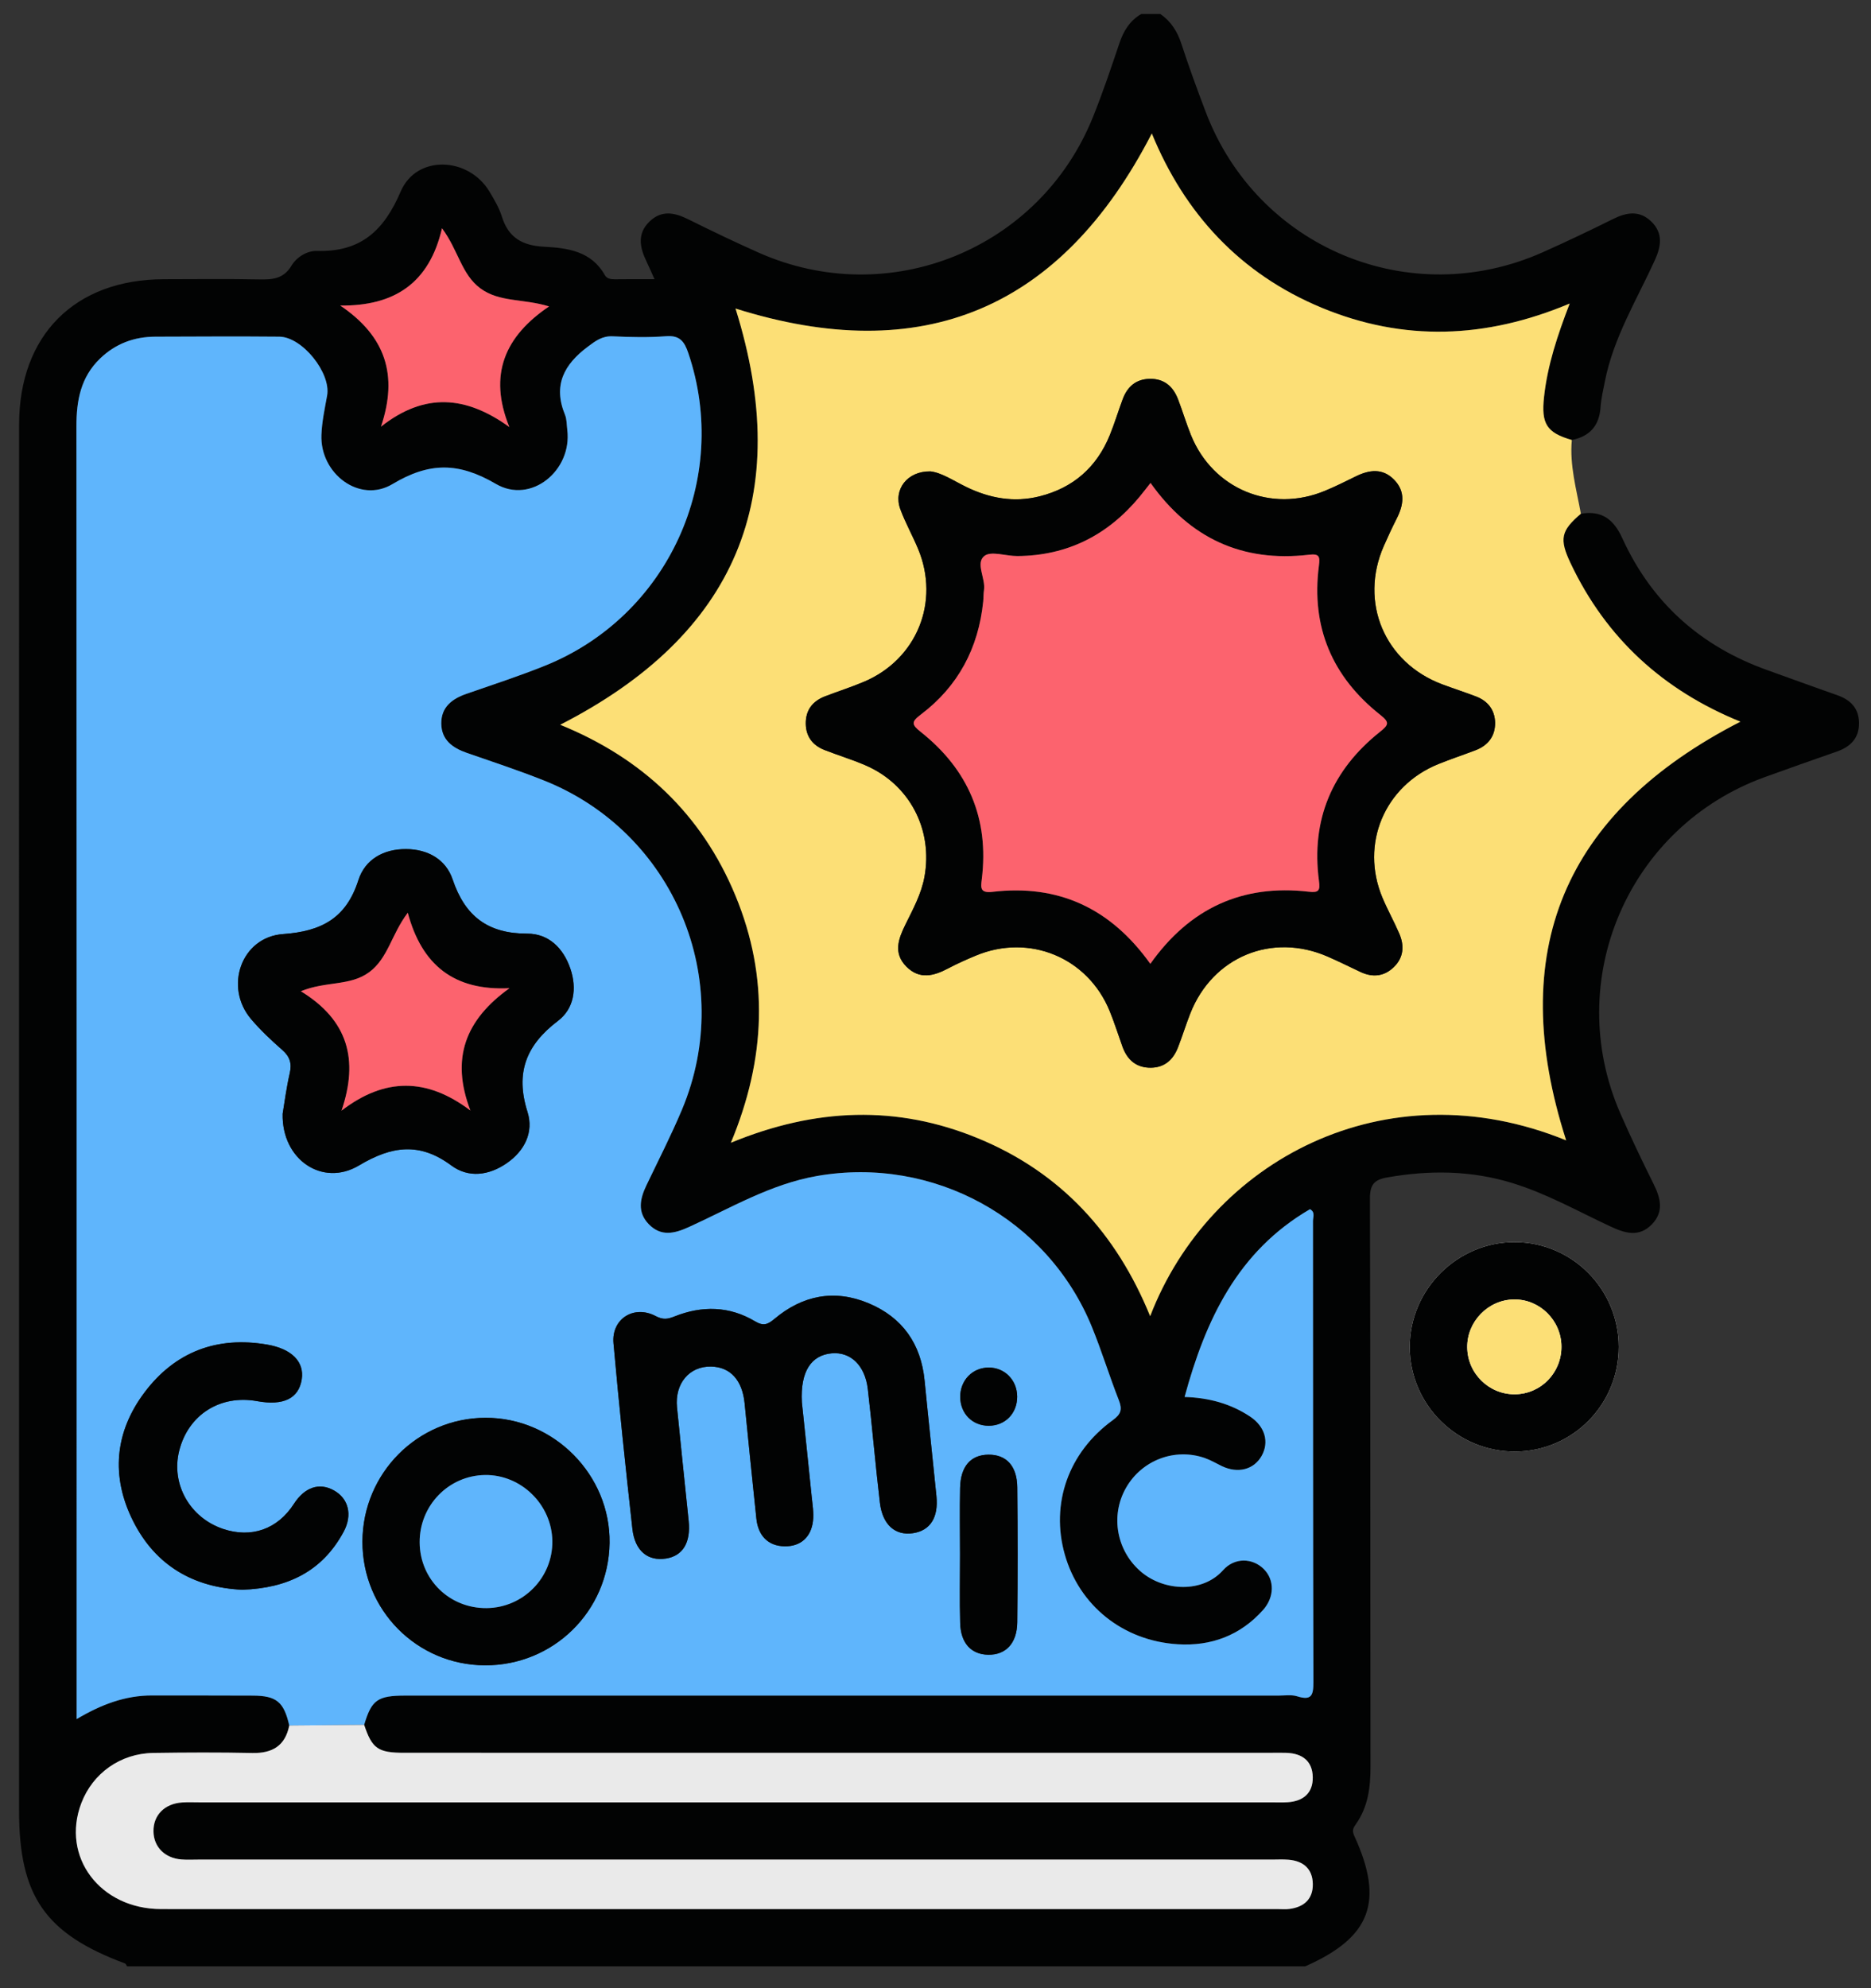 <?xml version="1.0" encoding="utf-8"?>
<!-- Generator: Adobe Illustrator 16.0.0, SVG Export Plug-In . SVG Version: 6.00 Build 0)  -->
<!DOCTYPE svg PUBLIC "-//W3C//DTD SVG 1.1//EN" "http://www.w3.org/Graphics/SVG/1.1/DTD/svg11.dtd">
<svg version="1.1" id="Layer_1" xmlns="http://www.w3.org/2000/svg" xmlns:xlink="http://www.w3.org/1999/xlink" x="0px" y="0px"
	 width="368px" height="391px" viewBox="0 0 368 391" enable-background="new 0 0 368 391" xml:space="preserve">
<rect x="0" y="0" width="368" height="391" fill="#333333" stroke="none"/>
<g>
	<path fill-rule="evenodd" clip-rule="evenodd" fill="#FDFDFD" d="M318.388,264.872c-0.009-11.301-9.098-20.503-20.343-20.595
		c-11.345-0.094-20.778,9.273-20.771,20.624c0.007,11.379,9.379,20.644,20.803,20.564
		C309.342,285.388,318.396,276.209,318.388,264.872z"/>
	<path fill-rule="evenodd" clip-rule="evenodd" fill="#020303" d="M228.221,2.75c2.106,1.462,3.357,3.452,4.156,5.905
		c1.464,4.498,3.094,8.945,4.774,13.367c10.159,26.724,40.134,39.219,66.25,27.604c4.666-2.075,9.279-4.275,13.851-6.55
		c2.703-1.346,5.259-1.749,7.572,0.531c2.318,2.283,1.897,4.854,0.653,7.58c-3.563,7.798-8.112,15.197-9.809,23.764
		c-0.339,1.711-0.745,3.427-0.866,5.158c-0.254,3.638-2.138,5.715-5.647,6.422c-4.99-1.437-6.035-3.225-5.468-8.451
		c0.674-6.214,2.619-12.073,5.049-18.387c-16.52,6.946-32.669,7.509-48.779,0.828c-16.063-6.661-26.967-18.542-33.413-34.271
		c-17.851,34.638-45.159,45.988-81.88,34.426c11.58,36.955,0.133,64.158-34.478,81.857c16.142,6.562,27.849,17.608,34.474,33.625
		c6.607,15.975,5.98,32.057-0.908,48.579c16.655-6.873,32.701-7.459,48.696-0.841c16.154,6.685,27.113,18.608,33.771,34.949
		c11.723-30.489,46.168-49.11,81.822-34.579c-11.943-37.049-0.574-64.487,34.275-82.342c-15.163-6.156-26.425-16.4-33.416-31.184
		c-2.251-4.762-1.883-6.381,2.036-9.709c4.065-0.686,6.433,1.053,8.143,4.801c5.774,12.66,15.383,21.263,28.496,25.943
		c4.572,1.632,9.125,3.316,13.71,4.912c2.612,0.909,4.293,2.502,4.356,5.399c0.067,3.079-1.669,4.783-4.423,5.739
		c-4.702,1.633-9.395,3.295-14.076,4.987c-26.888,9.709-39.901,39.952-28.434,66.169c2.044,4.674,4.252,9.281,6.523,13.852
		c1.378,2.772,2.082,5.445-0.316,7.932c-2.56,2.652-5.351,1.75-8.236,0.398c-6.308-2.951-12.398-6.388-19.102-8.467
		c-8.183-2.537-16.436-2.616-24.805-1.127c-2.497,0.445-3.334,1.434-3.325,4.139c0.116,37.226,0.058,74.452,0.111,111.678
		c0.006,4.093-0.464,7.958-2.895,11.381c-0.491,0.691-0.78,1.221-0.304,2.26c5.943,12.939,3.254,20.002-9.646,25.675
		c-77.24,0-154.48,0-231.721,0c-0.133-0.195-0.225-0.501-0.406-0.567c-15.711-5.852-20.837-13.238-20.837-30.076
		c-0.001-37.868,0-75.737,0-113.605c0-52.991-0.015-105.982,0.009-158.973C3.77,65.901,14.728,54.95,32.227,54.913
		c6.249-0.013,12.5-0.083,18.746,0.037c2.6,0.05,4.78-0.082,6.343-2.682c1.033-1.717,3.067-2.973,5.035-2.918
		c8.541,0.235,13.129-3.902,16.463-11.695c3.102-7.254,13.299-6.848,17.434-0.01c0.964,1.593,1.936,3.253,2.485,5.013
		c1.297,4.151,4.105,5.65,8.274,5.865c4.639,0.24,9.301,0.864,11.96,5.591c0.387,0.687,1.158,0.825,1.969,0.811
		c2.448-0.042,4.896-0.015,7.802-0.015c-0.661-1.464-1.087-2.46-1.557-3.435c-1.332-2.757-1.935-5.494,0.58-7.917
		c2.359-2.273,4.904-1.773,7.585-0.44c4.573,2.271,9.182,4.481,13.848,6.556c25.644,11.407,55.311-0.617,65.792-26.696
		c1.902-4.734,3.542-9.579,5.164-14.419c0.823-2.456,2.053-4.487,4.322-5.807C225.721,2.75,226.971,2.75,228.221,2.75z
		 M71.625,339.206c1.453-4.901,2.627-5.747,8.096-5.748c57.23-0.003,114.461-0.002,171.692,0.002c1.249,0,2.585-0.221,3.729,0.139
		c2.768,0.869,3.191-0.147,3.184-2.749c-0.089-30.239-0.052-60.479-0.082-90.719c-0.001-0.762,0.485-1.747-0.587-2.328
		c-14.218,8.27-20.546,21.757-24.666,36.927c4.75,0.147,9.048,1.302,12.888,3.854c2.942,1.956,3.798,5.03,2.257,7.752
		c-1.523,2.693-4.673,3.496-7.811,1.993c-1.121-0.537-2.203-1.189-3.371-1.595c-5.908-2.048-12.388,0.436-15.487,5.873
		c-3.146,5.517-1.833,12.521,3.083,16.602c4.504,3.739,12.004,4.084,15.994-0.399c2.298-2.582,5.826-2.415,8.005-0.258
		c2.158,2.137,2.149,5.53-0.134,8.083c-4.469,4.995-10.208,7.135-16.768,6.728c-10.797-0.672-19.38-7.628-22.222-17.661
		c-2.823-9.971,0.697-20.071,9.435-26.405c1.652-1.198,1.91-2.125,1.194-3.945c-1.868-4.753-3.36-9.657-5.29-14.384
		c-8.733-21.395-31.265-33.652-54.01-29.707c-9.17,1.59-17.013,6.303-25.271,10.054c-2.842,1.292-5.48,1.924-7.891-0.574
		c-2.277-2.36-1.721-4.979-0.456-7.627c2.366-4.949,4.875-9.839,6.997-14.891c10.681-25.425-1.568-54.574-27.187-64.746
		c-4.978-1.977-10.074-3.66-15.137-5.417c-2.817-0.977-4.991-2.565-5.017-5.774c-0.026-3.21,2.103-4.845,4.93-5.83
		c5.178-1.803,10.402-3.498,15.484-5.545c24.209-9.753,36.526-36.78,28.186-61.438c-0.778-2.3-1.668-3.561-4.382-3.353
		c-3.479,0.267-6.999,0.185-10.489,0.02c-2.08-0.098-3.378,0.896-4.931,2.058c-4.66,3.487-6.849,7.577-4.469,13.36
		c0.369,0.896,0.327,1.963,0.451,2.954c1.007,8.012-7.125,14.704-14.04,10.657c-7.281-4.26-13.056-4.333-20.329,0.03
		c-6.452,3.87-14.26-2.016-13.988-9.646c0.093-2.601,0.661-5.193,1.124-7.769c0.792-4.405-4.866-11.531-9.414-11.574
		c-8.121-0.077-16.244-0.023-24.366,0.002c-4.168,0.013-7.82,1.363-10.863,4.284c-3.817,3.666-4.668,8.249-4.665,13.332
		c0.054,83.347,0.039,166.694,0.039,250.042c0,1.223,0,2.445,0,4.211c4.843-2.879,9.573-4.653,14.809-4.646
		c6.623,0.01,13.245-0.004,19.868,0.028c4.643,0.022,6.091,1.241,7.146,5.874c-0.798,3.984-3.304,5.493-7.264,5.411
		c-6.495-0.136-12.996-0.109-19.493-0.012c-6.45,0.098-11.902,3.99-14.145,9.879c-4.021,10.56,3.69,20.826,15.712,20.828
		c73.227,0.014,146.454,0.007,219.681,0.007c0.75,0,1.51,0.065,2.247-0.032c2.86-0.381,4.633-1.955,4.579-4.923
		c-0.053-2.96-1.854-4.504-4.74-4.758c-1.116-0.099-2.248-0.029-3.373-0.029c-70.353,0-140.705,0-211.058-0.001
		c-1.125,0-2.255,0.062-3.373-0.027c-3.262-0.257-5.431-2.464-5.482-5.496c-0.055-3.198,2.174-5.476,5.649-5.708
		c1.12-0.075,2.249-0.022,3.373-0.022c70.228,0,140.456,0,210.683-0.001c1.125,0,2.253,0.056,3.373-0.02
		c3.065-0.205,4.994-1.785,4.938-4.938c-0.056-3.151-2.043-4.65-5.108-4.774c-0.998-0.04-1.999-0.011-2.999-0.011
		c-56.857,0-113.714,0.002-170.571-0.002C74.336,344.708,73.187,343.892,71.625,339.206z M74.933,83.907
		c8.608-6.778,16.724-6.073,25.252,0.076c-4.213-10.328-0.841-17.883,7.811-23.722c-5.081-1.561-9.725-0.781-13.483-3.528
		c-3.758-2.746-4.371-7.554-7.578-11.836c-2.498,10.796-9.364,15.309-20.014,15.192C75.807,66.094,78.36,73.723,74.933,83.907z"/>
	<path fill-rule="evenodd" clip-rule="evenodd" fill="#FCDF76" d="M310.938,101.032c-3.919,3.329-4.287,4.948-2.036,9.709
		c6.991,14.784,18.253,25.028,33.416,31.184c-34.85,17.855-46.219,45.293-34.275,82.342c-35.654-14.531-70.1,4.09-81.822,34.579
		c-6.657-16.341-17.616-28.265-33.771-34.949c-15.995-6.618-32.042-6.032-48.696,0.841c6.888-16.522,7.515-32.604,0.908-48.579
		c-6.625-16.018-18.333-27.064-34.474-33.625c34.61-17.699,46.057-44.902,34.478-81.857c36.721,11.563,64.029,0.212,81.88-34.426
		c6.446,15.729,17.35,27.61,33.413,34.271c16.11,6.681,32.26,6.118,48.779-0.828c-2.43,6.313-4.375,12.173-5.049,18.387
		c-0.567,5.226,0.478,7.014,5.468,8.451C308.7,91.495,310.063,96.233,310.938,101.032z M183.008,92.704
		c-4.591-0.079-7.329,3.608-5.934,7.41c0.984,2.682,2.408,5.198,3.508,7.842c4.331,10.412-0.247,21.69-10.612,26.104
		c-2.518,1.072-5.139,1.898-7.696,2.882c-2.465,0.948-3.84,2.736-3.789,5.423c0.047,2.516,1.377,4.227,3.68,5.128
		c2.667,1.043,5.42,1.877,8.047,3.008c8.701,3.745,13.343,12.668,11.609,21.988c-0.628,3.373-2.251,6.323-3.734,9.334
		c-1.387,2.814-2.439,5.62,0.181,8.265c2.582,2.605,5.385,1.863,8.234,0.356c1.758-0.932,3.587-1.742,5.425-2.508
		c10.522-4.387,22.003,0.348,26.323,10.88c0.943,2.301,1.684,4.687,2.529,7.028c0.943,2.613,2.724,4.16,5.586,4.132
		c2.707-0.027,4.39-1.581,5.327-3.985c0.86-2.204,1.552-4.472,2.418-6.673c4.391-11.158,16.063-15.983,27.045-11.183
		c2.168,0.948,4.289,2.001,6.43,3.011c2.397,1.129,4.651,0.896,6.559-0.952c1.933-1.872,2.1-4.195,1.084-6.565
		c-1.03-2.402-2.319-4.694-3.328-7.104c-4.4-10.52,0.395-21.958,10.988-26.255c2.422-0.983,4.909-1.803,7.352-2.738
		c2.476-0.947,3.872-2.805,3.822-5.428c-0.046-2.453-1.399-4.232-3.723-5.124c-2.209-0.847-4.466-1.569-6.681-2.4
		c-11.339-4.259-16.349-16.126-11.482-27.205c0.801-1.824,1.645-3.633,2.545-5.41c1.346-2.656,1.753-5.282-0.504-7.606
		c-2.268-2.334-4.896-1.986-7.574-0.661c-2.009,0.994-4.021,1.993-6.09,2.848c-10.576,4.372-21.991-0.372-26.287-10.93
		c-0.938-2.305-1.65-4.7-2.536-7.027c-0.975-2.563-2.727-4.147-5.625-4.081c-2.719,0.061-4.38,1.577-5.288,4.012
		c-0.87,2.333-1.589,4.726-2.524,7.031c-2.565,6.329-7.199,10.4-13.814,12.059c-5.048,1.266-9.865,0.394-14.52-1.889
		C187.521,94.525,185.204,92.957,183.008,92.704z"/>
	<path fill-rule="evenodd" clip-rule="evenodd" fill="#020303" d="M318.388,264.872c0.008,11.337-9.046,20.516-20.311,20.594
		c-11.424,0.079-20.796-9.186-20.803-20.564c-0.008-11.351,9.426-20.718,20.771-20.624
		C309.29,244.369,318.379,253.571,318.388,264.872z M297.958,274.201c5.118-0.045,9.188-4.226,9.154-9.4
		c-0.033-5.121-4.256-9.309-9.328-9.25c-5.074,0.057-9.254,4.34-9.198,9.426C288.643,270.108,292.846,274.245,297.958,274.201z"/>
	<path fill-rule="evenodd" clip-rule="evenodd" fill="#5FB5FC" d="M56.895,339.337c-1.055-4.633-2.503-5.852-7.146-5.874
		c-6.623-0.032-13.245-0.019-19.868-0.028c-5.235-0.008-9.966,1.767-14.809,4.646c0-1.766,0-2.988,0-4.211
		c0-83.348,0.016-166.695-0.039-250.042c-0.003-5.083,0.848-9.667,4.665-13.332c3.043-2.921,6.694-4.271,10.863-4.284
		c8.122-0.025,16.245-0.079,24.366-0.002c4.548,0.043,10.205,7.168,9.414,11.574c-0.463,2.576-1.031,5.168-1.124,7.769
		c-0.272,7.63,7.536,13.517,13.988,9.646c7.272-4.363,13.048-4.29,20.329-0.03c6.916,4.047,15.047-2.645,14.04-10.657
		c-0.124-0.991-0.083-2.059-0.451-2.954c-2.38-5.783-0.191-9.873,4.469-13.36c1.553-1.162,2.852-2.156,4.931-2.058
		c3.491,0.165,7.011,0.248,10.489-0.02c2.714-0.208,3.604,1.052,4.382,3.353c8.34,24.657-3.977,51.684-28.186,61.438
		c-5.082,2.047-10.306,3.742-15.484,5.545c-2.828,0.984-4.956,2.62-4.93,5.83c0.026,3.209,2.2,4.797,5.017,5.774
		c5.063,1.757,10.159,3.44,15.137,5.417c25.619,10.172,37.868,39.32,27.187,64.746c-2.122,5.052-4.631,9.941-6.997,14.891
		c-1.265,2.647-1.822,5.267,0.456,7.627c2.411,2.498,5.049,1.866,7.891,0.574c8.257-3.751,16.101-8.464,25.271-10.054
		c22.745-3.945,45.277,8.313,54.01,29.707c1.93,4.727,3.422,9.631,5.29,14.384c0.716,1.82,0.458,2.747-1.194,3.945
		c-8.737,6.334-12.258,16.435-9.435,26.405c2.842,10.033,11.425,16.989,22.222,17.661c6.56,0.407,12.299-1.732,16.768-6.728
		c2.283-2.553,2.292-5.946,0.134-8.083c-2.179-2.157-5.707-2.324-8.005,0.258c-3.99,4.483-11.49,4.139-15.994,0.399
		c-4.916-4.08-6.229-11.085-3.083-16.602c3.1-5.438,9.579-7.921,15.487-5.873c1.168,0.405,2.25,1.058,3.371,1.595
		c3.138,1.503,6.287,0.7,7.811-1.993c1.541-2.722,0.686-5.796-2.257-7.752c-3.84-2.553-8.138-3.707-12.888-3.854
		c4.12-15.17,10.448-28.657,24.666-36.927c1.072,0.581,0.586,1.566,0.587,2.328c0.03,30.239-0.007,60.479,0.082,90.719
		c0.008,2.602-0.416,3.618-3.184,2.749c-1.145-0.359-2.48-0.139-3.729-0.139c-57.23-0.004-114.461-0.005-171.692-0.002
		c-5.468,0.001-6.643,0.847-8.095,5.749C66.716,339.251,61.806,339.294,56.895,339.337z M55.593,219.029
		c-0.207,9.055,7.865,14.439,15.005,10.178c6.45-3.85,11.917-4.634,18.17-0.002c3.391,2.51,7.388,1.975,10.891-0.44
		c3.541-2.44,5.35-6.122,4.094-10.086c-2.433-7.677-0.291-13.147,5.988-17.908c3.161-2.396,3.784-6.345,2.441-10.279
		c-1.382-4.052-4.292-6.885-8.458-6.88c-7.746,0.008-12.245-3.388-14.699-10.664c-1.319-3.914-4.841-5.938-9.141-5.965
		c-4.457-0.027-8.088,2.025-9.401,6.127c-2.39,7.47-7.252,10.051-14.799,10.585c-8.239,0.583-11.662,10.414-6.295,16.729
		c1.853,2.181,3.966,4.167,6.123,6.056c1.504,1.317,1.919,2.654,1.473,4.599C56.316,213.989,55.942,216.969,55.593,219.029z
		 M157.719,275.777c-0.333-6.131,1.878-9.266,5.856-9.631c3.697-0.338,6.563,2.355,7.11,7.023
		c0.871,7.437,1.493,14.902,2.375,22.337c0.52,4.382,3.021,6.535,6.516,6.01c3.378-0.509,5.031-3.068,4.61-7.275
		c-0.758-7.575-1.588-15.143-2.328-22.72c-0.707-7.244-4.36-12.435-11.019-15.223c-6.704-2.806-12.997-1.57-18.515,3.077
		c-1.341,1.13-2.192,1.445-3.813,0.479c-5.052-3.016-10.418-3.115-15.818-0.97c-1.325,0.526-2.246,0.721-3.711-0.055
		c-4.302-2.275-8.743,0.54-8.316,5.335c1.085,12.181,2.365,24.346,3.717,36.5c0.484,4.353,3.046,6.403,6.623,5.837
		c3.297-0.521,4.881-3.132,4.447-7.385c-0.76-7.449-1.563-14.895-2.295-22.346c-0.462-4.696,2.429-8.106,6.701-8.021
		c3.779,0.076,6.139,2.665,6.593,7.197c0.76,7.574,1.507,15.15,2.317,22.72c0.353,3.3,2.253,5.388,5.583,5.433
		c3.119,0.041,5.175-1.801,5.552-4.969c0.188-1.583-0.099-3.234-0.261-4.846C158.979,287.706,158.279,281.129,157.719,275.777z
		 M95.398,327.505c13.441,0.046,24.304-10.621,24.497-24.056c0.192-13.392-10.954-24.647-24.384-24.625
		c-13.347,0.022-24.177,10.902-24.221,24.329C71.246,316.613,81.983,327.458,95.398,327.505z M47.649,312.644
		c8.883-0.3,15.745-3.598,19.944-11.413c1.786-3.322,0.943-6.534-1.917-8.126c-2.878-1.604-5.751-0.635-7.871,2.653
		c-3.205,4.971-8.339,6.791-13.903,4.93c-6.57-2.198-10.303-8.831-8.656-15.38c1.782-7.086,8.057-11.078,15.332-9.755
		c5.176,0.941,8.176-0.522,8.77-4.28c0.544-3.446-1.958-6.011-6.795-6.843c-9.892-1.703-18.105,1.429-24.09,9.355
		c-5.912,7.829-6.698,16.585-2.268,25.378C30.622,307.95,38.142,312.211,47.649,312.644z M188.823,305.711
		c0,4.489-0.093,8.981,0.027,13.469c0.106,3.974,2.159,6.175,5.49,6.243c3.467,0.071,5.693-2.222,5.739-6.367
		c0.1-8.854,0.097-17.711,0.003-26.565c-0.045-4.214-2.17-6.445-5.678-6.411c-3.473,0.034-5.479,2.293-5.567,6.536
		C188.747,296.979,188.818,301.346,188.823,305.711z M194.489,280.391c3.226-0.011,5.589-2.439,5.576-5.731
		c-0.012-3.248-2.453-5.729-5.624-5.714c-3.171,0.014-5.587,2.51-5.577,5.761C188.875,277.998,191.254,280.402,194.489,280.391z"/>
	<path fill-rule="evenodd" clip-rule="evenodd" fill="#EAEAEA" d="M56.895,339.337c4.911-0.043,9.821-0.086,14.731-0.13
		c1.561,4.685,2.71,5.501,7.899,5.501c56.857,0.004,113.714,0.002,170.571,0.002c1,0,2.001-0.029,2.999,0.011
		c3.065,0.124,5.053,1.623,5.108,4.774c0.056,3.152-1.873,4.732-4.938,4.938c-1.12,0.075-2.248,0.02-3.373,0.02
		c-70.228,0.001-140.455,0.001-210.683,0.001c-1.125,0-2.253-0.053-3.373,0.022c-3.475,0.232-5.704,2.51-5.649,5.708
		c0.051,3.032,2.22,5.239,5.482,5.496c1.118,0.089,2.248,0.027,3.373,0.027c70.353,0.001,140.705,0.001,211.058,0.001
		c1.125,0,2.257-0.069,3.373,0.029c2.887,0.254,4.688,1.798,4.74,4.758c0.054,2.968-1.719,4.542-4.579,4.923
		c-0.737,0.098-1.497,0.032-2.247,0.032c-73.227,0-146.454,0.007-219.681-0.007c-12.022-0.002-19.733-10.269-15.712-20.828
		c2.243-5.889,7.695-9.781,14.145-9.879c6.497-0.098,12.998-0.124,19.493,0.012C53.591,344.83,56.097,343.321,56.895,339.337z"/>
	<path fill-rule="evenodd" clip-rule="evenodd" fill="#FC636E" d="M74.933,83.907c3.427-10.184,0.874-17.813-8.012-23.818
		c10.65,0.117,17.517-4.396,20.014-15.192c3.207,4.282,3.82,9.09,7.578,11.836c3.758,2.747,8.402,1.968,13.483,3.528
		c-8.652,5.838-12.024,13.394-7.811,23.722C91.657,77.833,83.542,77.129,74.933,83.907z"/>
	<path fill-rule="evenodd" clip-rule="evenodd" fill="#020303" d="M183.008,92.704c2.196,0.253,4.514,1.822,6.95,3.017
		c4.654,2.283,9.472,3.154,14.52,1.889c6.615-1.659,11.249-5.73,13.814-12.059c0.936-2.306,1.654-4.698,2.524-7.031
		c0.908-2.436,2.569-3.952,5.288-4.012c2.898-0.066,4.65,1.519,5.625,4.081c0.886,2.327,1.599,4.723,2.536,7.027
		c4.296,10.559,15.711,15.302,26.287,10.93c2.069-0.855,4.081-1.854,6.09-2.848c2.678-1.325,5.307-1.673,7.574,0.661
		c2.257,2.325,1.85,4.951,0.504,7.606c-0.9,1.776-1.744,3.585-2.545,5.41c-4.866,11.079,0.144,22.946,11.482,27.205
		c2.215,0.832,4.472,1.553,6.681,2.4c2.323,0.891,3.677,2.671,3.723,5.124c0.05,2.623-1.347,4.48-3.822,5.428
		c-2.442,0.935-4.93,1.755-7.352,2.738c-10.594,4.298-15.389,15.735-10.988,26.255c1.009,2.41,2.298,4.702,3.328,7.104
		c1.016,2.37,0.849,4.693-1.084,6.565c-1.907,1.848-4.161,2.081-6.559,0.952c-2.141-1.009-4.262-2.063-6.43-3.011
		c-10.981-4.8-22.654,0.025-27.045,11.183c-0.866,2.201-1.558,4.469-2.418,6.673c-0.938,2.404-2.62,3.958-5.327,3.985
		c-2.862,0.028-4.643-1.519-5.586-4.132c-0.846-2.342-1.586-4.728-2.529-7.028c-4.32-10.533-15.801-15.268-26.323-10.88
		c-1.838,0.766-3.667,1.577-5.425,2.508c-2.849,1.507-5.652,2.249-8.234-0.356c-2.62-2.645-1.568-5.45-0.181-8.265
		c1.483-3.011,3.106-5.961,3.734-9.334c1.734-9.319-2.909-18.243-11.609-21.988c-2.627-1.131-5.38-1.965-8.047-3.008
		c-2.303-0.901-3.632-2.612-3.68-5.128c-0.051-2.687,1.324-4.475,3.789-5.423c2.557-0.984,5.178-1.811,7.696-2.882
		c10.366-4.414,14.943-15.692,10.612-26.104c-1.1-2.644-2.523-5.16-3.508-7.842C175.679,96.312,178.417,92.625,183.008,92.704z
		 M226.254,189.55c7.737-10.917,18.067-15.701,31.165-14.181c1.997,0.231,2.251-0.247,2.002-2.136
		c-1.591-12.035,2.587-21.819,12.018-29.324c1.752-1.395,1.875-1.871,0.03-3.331c-9.45-7.481-13.62-17.274-12.059-29.308
		c0.237-1.835,0.093-2.415-1.965-2.174c-13.098,1.534-23.431-3.242-31.152-14.125c-0.757,0.959-1.426,1.84-2.129,2.691
		c-6.241,7.555-14.194,11.62-24.063,11.691c-2.227,0.015-5.19-1.065-6.503-0.01c-1.776,1.429,0.286,4.39-0.063,6.711
		c-0.111,0.738-0.077,1.497-0.152,2.24c-0.936,9.164-4.921,16.69-12.296,22.249c-1.86,1.401-1.815,1.951-0.001,3.389
		c9.328,7.394,13.491,17.036,12.02,28.956c-0.204,1.649-0.398,2.8,2.107,2.505C208.146,173.874,218.408,178.566,226.254,189.55z"/>
	<path fill-rule="evenodd" clip-rule="evenodd" fill="#FCDF76" d="M297.958,274.201c-5.112,0.044-9.315-4.093-9.372-9.225
		c-0.056-5.086,4.124-9.369,9.198-9.426c5.072-0.059,9.295,4.129,9.328,9.25C307.146,269.976,303.076,274.156,297.958,274.201z"/>
	<path fill-rule="evenodd" clip-rule="evenodd" fill="#020303" d="M55.593,219.029c0.349-2.061,0.723-5.04,1.392-7.951
		c0.447-1.944,0.032-3.281-1.473-4.599c-2.157-1.889-4.27-3.875-6.123-6.056c-5.366-6.315-1.943-16.146,6.295-16.729
		c7.546-0.534,12.409-3.115,14.799-10.585c1.313-4.103,4.944-6.155,9.401-6.127c4.3,0.027,7.822,2.051,9.141,5.965
		c2.454,7.276,6.954,10.672,14.699,10.664c4.166-0.004,7.075,2.828,8.458,6.88c1.342,3.934,0.72,7.882-2.441,10.279
		c-6.279,4.761-8.421,10.231-5.988,17.908c1.256,3.964-0.553,7.646-4.094,10.086c-3.503,2.415-7.5,2.95-10.891,0.44
		c-6.253-4.632-11.72-3.848-18.17,0.002C63.458,233.469,55.386,228.084,55.593,219.029z M67.171,218.426
		c8.542-6.56,16.781-6.491,25.351-0.03c-3.944-10.288-0.939-17.869,7.69-24.056c-10.898,0.541-17.24-4.524-20.008-14.837
		c-3.204,4.217-3.857,8.886-7.53,11.646c-3.752,2.819-8.579,1.764-13.501,3.792C68.464,200.619,70.582,208.395,67.171,218.426z"/>
	<path fill-rule="evenodd" clip-rule="evenodd" fill="#020303" d="M157.719,275.777c0.56,5.352,1.26,11.929,1.925,18.509
		c0.163,1.611,0.45,3.263,0.261,4.846c-0.377,3.168-2.433,5.01-5.552,4.969c-3.33-0.045-5.23-2.133-5.583-5.433
		c-0.81-7.569-1.557-15.146-2.317-22.72c-0.455-4.532-2.814-7.121-6.593-7.197c-4.271-0.086-7.163,3.324-6.701,8.021
		c0.733,7.451,1.536,14.896,2.295,22.346c0.434,4.253-1.15,6.863-4.447,7.385c-3.577,0.566-6.139-1.484-6.623-5.837
		c-1.352-12.154-2.632-24.319-3.717-36.5c-0.427-4.795,4.014-7.61,8.316-5.335c1.465,0.775,2.386,0.581,3.711,0.055
		c5.399-2.146,10.766-2.046,15.818,0.97c1.621,0.967,2.472,0.651,3.813-0.479c5.518-4.647,11.811-5.883,18.515-3.077
		c6.659,2.788,10.312,7.979,11.019,15.223c0.739,7.577,1.569,15.145,2.328,22.72c0.421,4.207-1.231,6.767-4.61,7.275
		c-3.496,0.525-5.996-1.628-6.516-6.01c-0.883-7.435-1.504-14.9-2.375-22.337c-0.547-4.668-3.413-7.361-7.11-7.023
		C159.598,266.512,157.387,269.646,157.719,275.777z"/>
	<path fill-rule="evenodd" clip-rule="evenodd" fill="#020303" d="M95.398,327.505c-13.416-0.047-24.153-10.892-24.109-24.352
		c0.044-13.427,10.875-24.307,24.221-24.329c13.43-0.022,24.577,11.233,24.384,24.625
		C119.702,316.884,108.839,327.551,95.398,327.505z M95.705,316.252c7.222-0.066,13.039-6.003,12.934-13.199
		c-0.104-7.16-6.144-13.074-13.246-12.974c-7.183,0.103-12.913,6.027-12.851,13.285C82.603,310.636,88.408,316.319,95.705,316.252z"
		/>
	<path fill-rule="evenodd" clip-rule="evenodd" fill="#020303" d="M47.649,312.644c-9.507-0.433-17.028-4.693-21.455-13.48
		c-4.43-8.793-3.644-17.549,2.268-25.378c5.985-7.927,14.198-11.059,24.09-9.355c4.838,0.832,7.339,3.396,6.795,6.843
		c-0.594,3.758-3.593,5.222-8.77,4.28c-7.275-1.323-13.55,2.669-15.332,9.755c-1.647,6.549,2.086,13.182,8.656,15.38
		c5.563,1.861,10.698,0.041,13.903-4.93c2.12-3.288,4.993-4.257,7.871-2.653c2.86,1.592,3.703,4.804,1.917,8.126
		C63.395,309.046,56.532,312.344,47.649,312.644z"/>
	<path fill-rule="evenodd" clip-rule="evenodd" fill="#020303" d="M188.82,305.711c-0.002-4.365-0.073-8.732,0.018-13.096
		c0.089-4.243,2.095-6.502,5.567-6.536c3.508-0.034,5.633,2.197,5.678,6.411c0.094,8.854,0.097,17.711-0.003,26.565
		c-0.046,4.146-2.272,6.438-5.739,6.367c-3.331-0.068-5.384-2.27-5.49-6.243C188.73,314.692,188.823,310.2,188.82,305.711z"/>
	<path fill-rule="evenodd" clip-rule="evenodd" fill="#020303" d="M194.489,280.391c-3.235,0.012-5.614-2.393-5.625-5.685
		c-0.01-3.251,2.406-5.747,5.577-5.761c3.171-0.015,5.612,2.466,5.624,5.714C200.078,277.951,197.715,280.38,194.489,280.391z"/>
	<path fill-rule="evenodd" clip-rule="evenodd" fill="#FC636E" d="M226.254,189.55c-7.846-10.983-18.108-15.676-31.041-14.156
		c-2.506,0.295-2.312-0.856-2.107-2.505c1.472-11.92-2.691-21.563-12.02-28.956c-1.814-1.438-1.858-1.988,0.001-3.389
		c7.375-5.559,11.361-13.085,12.296-22.249c0.075-0.744,0.041-1.502,0.152-2.24c0.349-2.321-1.714-5.282,0.063-6.711
		c1.313-1.055,4.276,0.025,6.503,0.01c9.868-0.071,17.821-4.136,24.063-11.691c0.703-0.851,1.372-1.731,2.129-2.691
		c7.722,10.882,18.055,15.658,31.152,14.125c2.058-0.241,2.202,0.339,1.965,2.174c-1.562,12.034,2.608,21.827,12.059,29.308
		c1.845,1.46,1.722,1.936-0.03,3.331c-9.431,7.505-13.608,17.289-12.018,29.324c0.249,1.889-0.005,2.367-2.002,2.136
		C244.321,173.849,233.991,178.632,226.254,189.55z"/>
	<path fill-rule="evenodd" clip-rule="evenodd" fill="#FC636E" d="M67.171,218.426c3.411-10.031,1.293-17.807-7.998-23.485
		c4.922-2.028,9.749-0.974,13.501-3.792c3.673-2.76,4.326-7.429,7.53-11.646c2.768,10.313,9.11,15.378,20.008,14.837
		c-8.63,6.187-11.634,13.768-7.69,24.056C83.952,211.935,75.713,211.866,67.171,218.426z"/>
	<path fill-rule="evenodd" clip-rule="evenodd" fill="#5FB5FC" d="M95.705,316.252c-7.297,0.067-13.102-5.616-13.164-12.888
		c-0.062-7.258,5.668-13.183,12.851-13.285c7.102-0.101,13.142,5.813,13.246,12.974C108.743,310.249,102.926,316.186,95.705,316.252
		z"/>
</g>
</svg>
